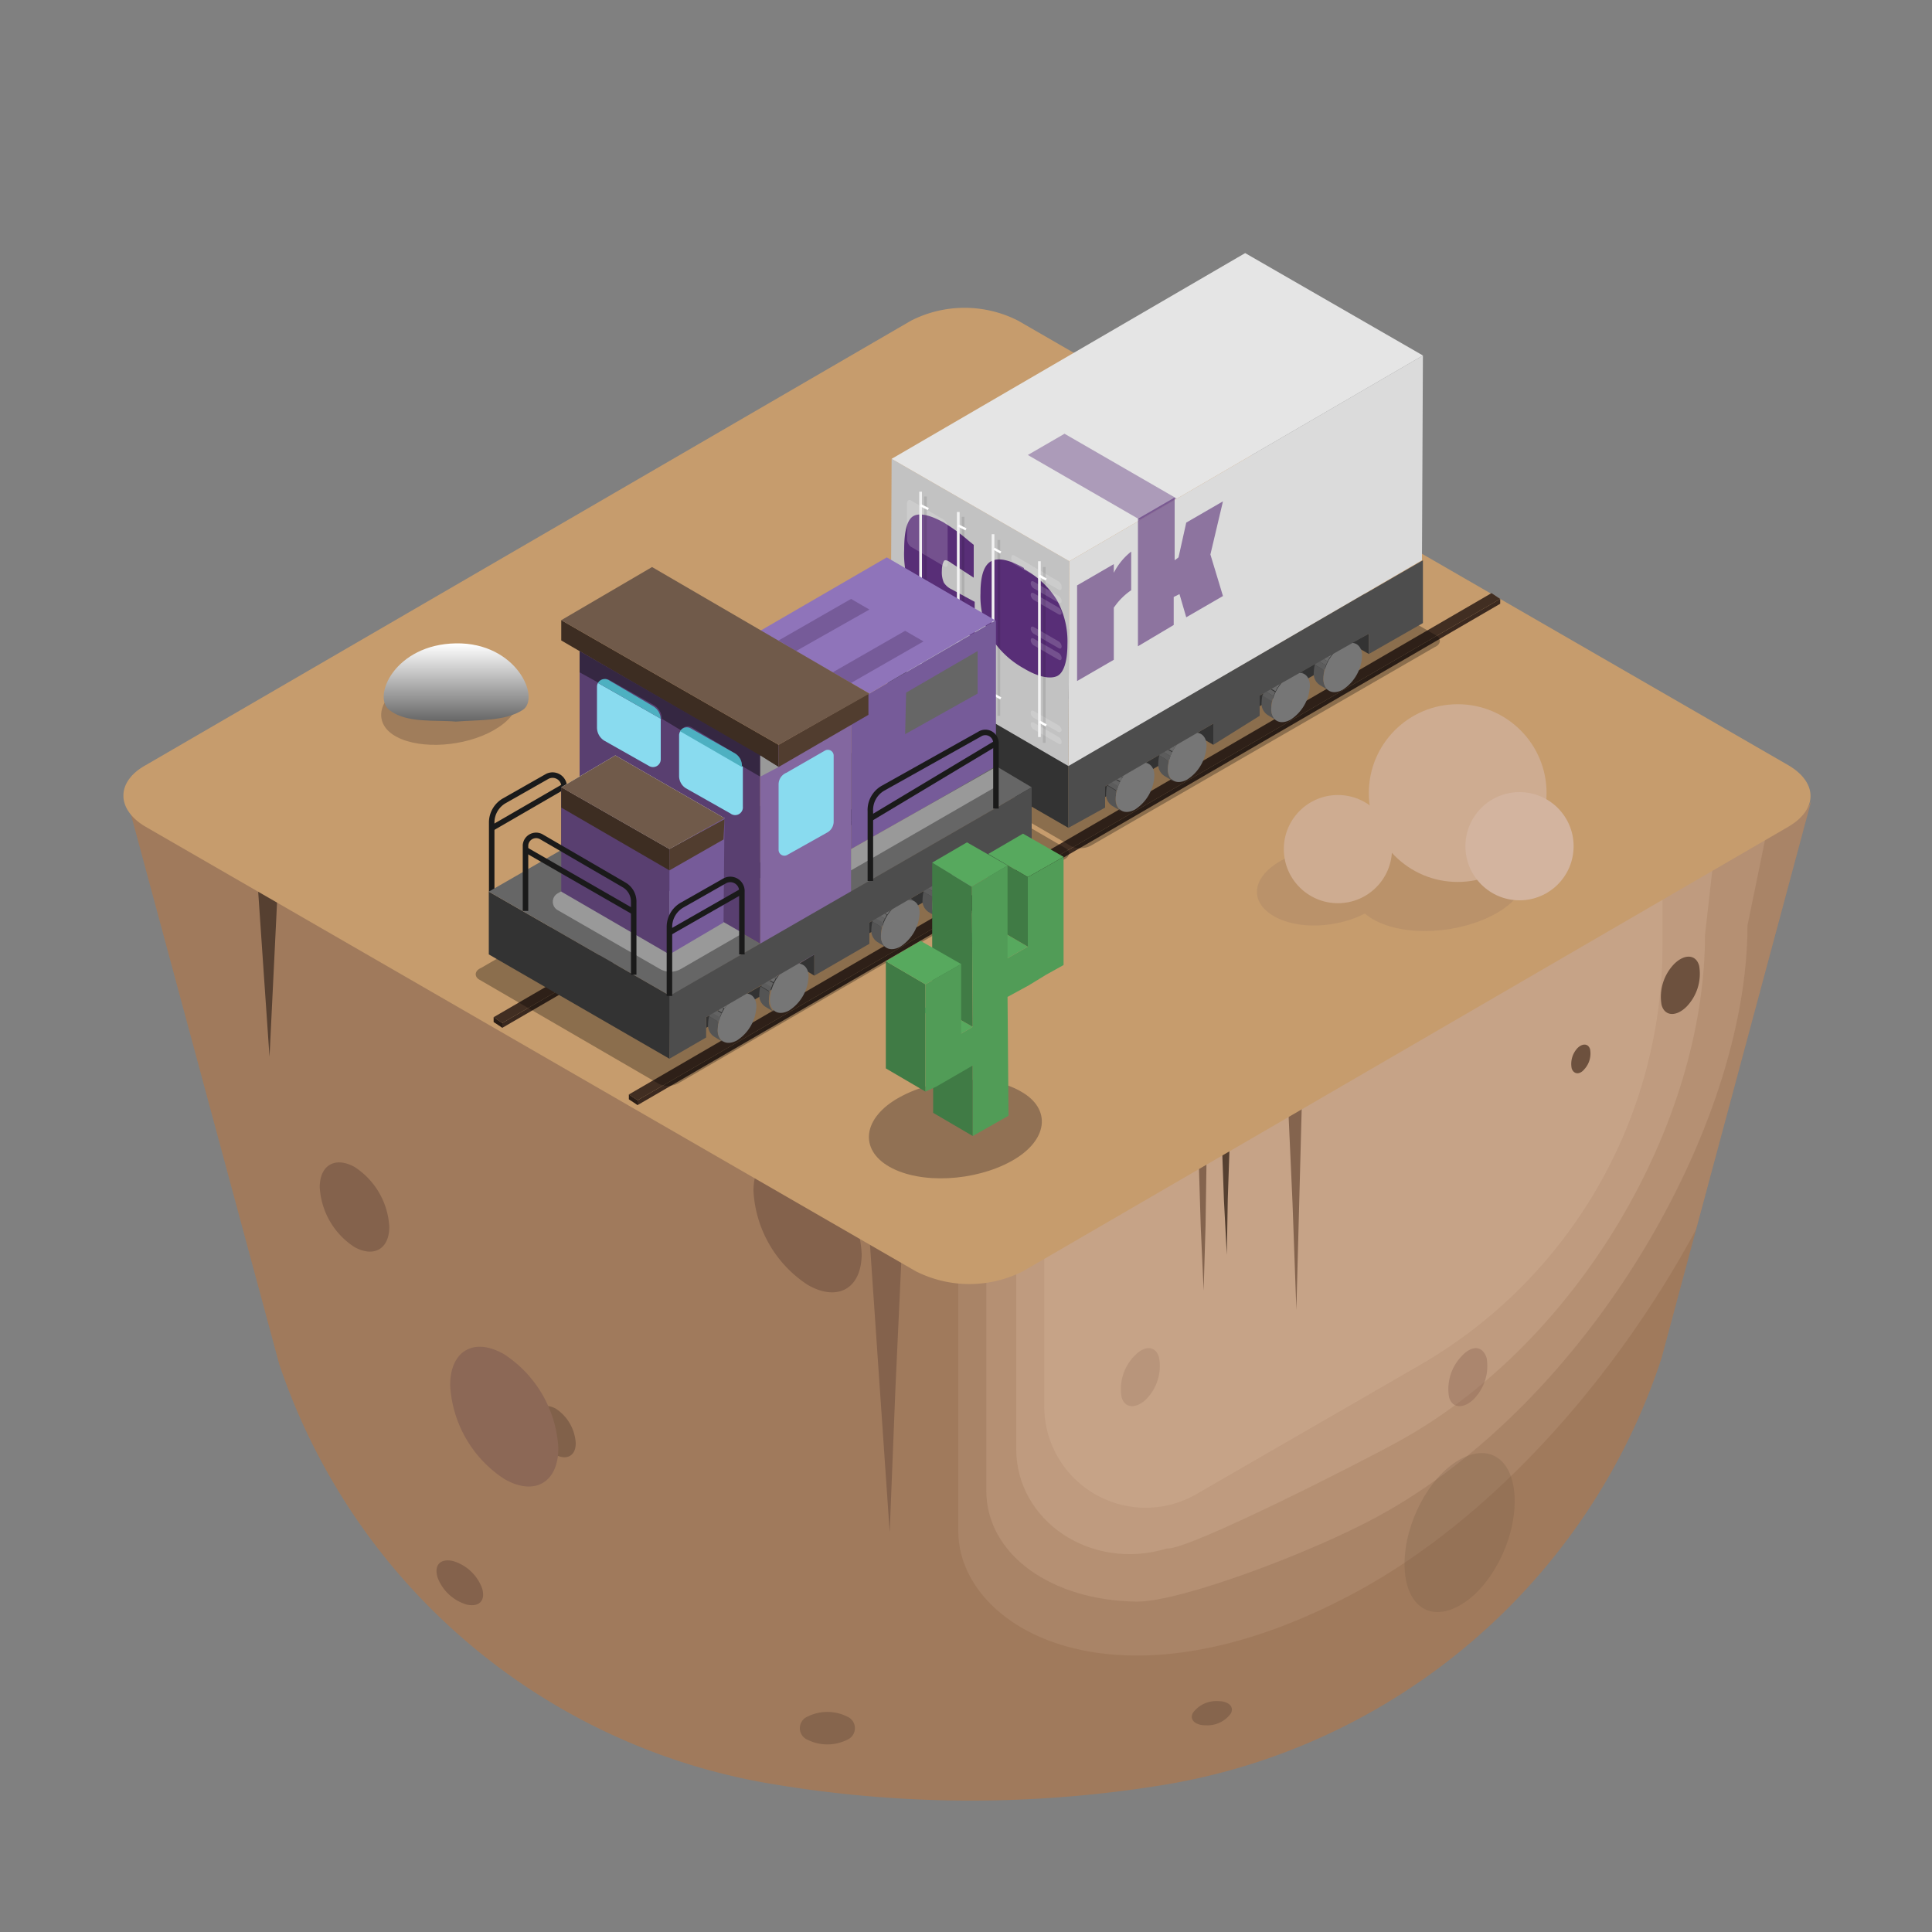 <svg xmlns="http://www.w3.org/2000/svg" xmlns:xlink="http://www.w3.org/1999/xlink" width="200" height="200" viewBox="0 0 200 200"><rect x="0" y="0" width="200" height="200" fill="#808080" stroke="none"/><defs><clipPath id="clip-path"><path id="_Clipping_Path_" data-name="&lt;Clipping Path&gt;" d="M185.3,85.2l-79.2,46a12.3,12.3,0,0,1-11.1,0l-79.7-46a4.6,4.6,0,0,1-2.1-2.2l15.7,58.2a65.1,65.1,0,0,0,50,43.3,123.8,123.8,0,0,0,41.4.3,65.4,65.4,0,0,0,51.7-44.2l15.5-57.7A4.4,4.4,0,0,1,185.3,85.2Z" fill="#a07a5c"/></clipPath><clipPath id="clip-path-2"><path d="M118,78.5l1,.6a1.4,1.4,0,0,0-1.4.1l-1-.6A1.4,1.4,0,0,1,118,78.5Z" fill="none"/></clipPath><clipPath id="clip-path-3"><path d="M116.1,84l-1-.6a1.4,1.4,0,0,1-.6-1.3,4.4,4.4,0,0,1,2-3.5l1,.6a4.4,4.4,0,0,0-2,3.5A1.4,1.4,0,0,0,116.1,84Z" fill="none"/></clipPath><clipPath id="clip-path-4"><path d="M123.3,75.4l1,.6a1.4,1.4,0,0,0-1.4.1l-1-.6A1.4,1.4,0,0,1,123.3,75.4Z" fill="none"/></clipPath><clipPath id="clip-path-5"><path d="M121.5,80.9l-1-.6a1.4,1.4,0,0,1-.6-1.3,4.4,4.4,0,0,1,2-3.5l1,.6a4.4,4.4,0,0,0-2,3.5A1.4,1.4,0,0,0,121.5,80.9Z" fill="none"/></clipPath><clipPath id="clip-path-6"><path d="M134.1,69.2l1,.6a1.4,1.4,0,0,0-1.4.1l-1-.6A1.4,1.4,0,0,1,134.1,69.2Z" fill="none"/></clipPath><clipPath id="clip-path-7"><path d="M132.2,74.6l-1-.6a1.4,1.4,0,0,1-.6-1.3,4.4,4.4,0,0,1,2-3.5l1,.6a4.4,4.4,0,0,0-2,3.5A1.4,1.4,0,0,0,132.2,74.6Z" fill="none"/></clipPath><clipPath id="clip-path-8"><path d="M139.4,66.1l1,.6a1.4,1.4,0,0,0-1.4.1l-1-.6A1.4,1.4,0,0,1,139.4,66.1Z" fill="none"/></clipPath><clipPath id="clip-path-9"><path d="M137.6,71.5l-1-.6a1.4,1.4,0,0,1-.6-1.3,4.4,4.4,0,0,1,2-3.5l1,.6a4.4,4.4,0,0,0-2,3.5A1.4,1.4,0,0,0,137.6,71.5Z" fill="none"/></clipPath><clipPath id="clip-path-10"><path d="M76.7,102.4l1,.6a1.4,1.4,0,0,0-1.4.1l-1-.6A1.4,1.4,0,0,1,76.7,102.4Z" fill="none"/></clipPath><clipPath id="clip-path-11"><path d="M74.9,107.9l-1-.6a1.4,1.4,0,0,1-.6-1.3,4.4,4.4,0,0,1,2-3.5l1,.6a4.4,4.4,0,0,0-2,3.5A1.4,1.4,0,0,0,74.9,107.9Z" fill="none"/></clipPath><clipPath id="clip-path-12"><path d="M82.1,99.3l1,.6a1.4,1.4,0,0,0-1.4.1l-1-.6A1.4,1.4,0,0,1,82.1,99.3Z" fill="none"/></clipPath><clipPath id="clip-path-13"><path d="M80.2,104.8l-1-.6a1.4,1.4,0,0,1-.6-1.3,4.4,4.4,0,0,1,2-3.5l1,.6a4.4,4.4,0,0,0-2,3.5A1.4,1.4,0,0,0,80.2,104.8Z" fill="none"/></clipPath><clipPath id="clip-path-14"><path d="M93.6,92.6l1,.6a1.4,1.4,0,0,0-1.4.1l-1-.6A1.4,1.4,0,0,1,93.6,92.6Z" fill="none"/></clipPath><clipPath id="clip-path-15"><path d="M91.8,98.1l-1-.6a1.4,1.4,0,0,1-.6-1.3,4.4,4.4,0,0,1,2-3.5l1,.6a4.4,4.4,0,0,0-2,3.5A1.4,1.4,0,0,0,91.8,98.1Z" fill="none"/></clipPath><clipPath id="clip-path-16"><path d="M99,89.5l1,.6a1.4,1.4,0,0,0-1.4.1l-1-.6A1.4,1.4,0,0,1,99,89.5Z" fill="none"/></clipPath><clipPath id="clip-path-17"><path d="M97.1,95l-1-.6a1.4,1.4,0,0,1-.6-1.3,4.4,4.4,0,0,1,2-3.5l1,.6a4.4,4.4,0,0,0-2,3.5A1.4,1.4,0,0,0,97.1,95Z" fill="none"/></clipPath><linearGradient id="linear-gradient" x1="41.53" y1="69.31" x2="49.62" y2="69.31" gradientTransform="translate(116.6 25.1) rotate(90)" gradientUnits="userSpaceOnUse"><stop offset="0" stop-color="#fff"/><stop offset="1" stop-color="#666"/></linearGradient><clipPath id="clip-path-18"><path id="_Clipping_Path_2" data-name="&lt;Clipping Path&gt;" d="M-36.8,90.7l-79.4,45.7a12.3,12.3,0,0,1-11.1,0l-79.5-46.4a4.6,4.6,0,0,1-2.1-2.2l15.4,58.3a65.1,65.1,0,0,0,49.9,43.5,123.8,123.8,0,0,0,41.4.5,65.4,65.4,0,0,0,51.9-44l15.7-57.6A4.4,4.4,0,0,1-36.8,90.7Z" fill="#a07a5c"/></clipPath></defs><title>train</title><g style="isolation:isolate"><g id="train"><g id="cork"><path d="M13.1,82.2h0Z" fill="#b5885e"/><path id="_Clipping_Path_4" data-name="&lt;Clipping Path&gt;" d="M185.3,85.2l-79.2,46a12.3,12.3,0,0,1-11.1,0l-79.7-46a4.6,4.6,0,0,1-2.1-2.2l15.7,58.2a65.1,65.1,0,0,0,50,43.3,123.8,123.8,0,0,0,41.4.3,65.4,65.4,0,0,0,51.7-44.2l15.5-57.7A4.4,4.4,0,0,1,185.3,85.2Z" fill="#a07a5c"/><g clip-path="url(#clip-path)"><path d="M140.4,164.8c-24.8,13.4-41.2,3.8-41.2-6.3V98.2L199.4,44.8l-14.1,50C185.3,117.2,165.2,151.4,140.4,164.8Z" fill="#ceac91" opacity="0.2"/><path d="M190.3,50l-9.4,45.8c0,20.9-16.6,49.4-38.3,61.2-6.8,3.7-20.3,8.8-24.9,8.8-8.9-.1-15.6-4.9-15.6-11.5V97.9Z" fill="#ceac91" opacity="0.3"/><path d="M181.2,55.2l-4.7,41.6c0,19.4-13,42.1-31.7,52.4-3.4,1.9-21.8,11.3-24,11.1-7.9,2.4-15.6-2.9-15.6-10.3V97.7Z" fill="#ceac91" opacity="0.4"/><path d="M147,141.3l-23.2,13.4a10.5,10.5,0,0,1-15.7-9.1V97.4l64-37V97.8A50.2,50.2,0,0,1,147,141.3Z" fill="#ceac91" opacity="0.5"/></g><path d="M187.4,82.8h0Z" fill="#b5885e"/><polygon points="26.7 91.9 27.7 92.5 28.7 93 28.3 101.2 27.9 109.4 27.3 100.7 26.7 91.9" fill="#564031"/><polygon points="133.3 113.4 134.1 113.2 134.8 112.9 134.5 124.3 134.2 135.6 133.8 124.5 133.3 113.4" fill="#84644e"/><polygon points="124.1 120.4 124.5 120.3 124.9 120.1 124.8 126.8 124.6 133.6 124.3 127 124.1 120.4" fill="#84644e"/><polygon points="126.5 118.6 126.9 118.4 127.3 118.3 127.1 124.1 127 129.9 126.7 124.2 126.5 118.6" fill="#564031" style="mix-blend-mode:multiply"/><polygon points="89.9 126.5 91.6 127.5 93.4 128.5 92.7 143.6 92.1 158.6 91 142.6 89.9 126.5" fill="#84624c"/><path d="M59.6,149.4c0,1.3-.9,1.8-2.1,1.2a4.6,4.6,0,0,1-2.1-3.6c0-1.3.9-1.8,2.1-1.2A4.6,4.6,0,0,1,59.6,149.4Z" fill="#6d513e" opacity="0.6"/><path d="M49.9,164.4c.4,1.3-.3,2-1.6,1.7a4.6,4.6,0,0,1-3-2.8c-.4-1.3.3-2,1.6-1.7A4.6,4.6,0,0,1,49.9,164.4Z" fill="#84624c"/><path d="M87.7,180.1a4.6,4.6,0,0,1-4.1,0,1.3,1.3,0,0,1,0-2.4,4.6,4.6,0,0,1,4.1,0A1.3,1.3,0,0,1,87.7,180.1Z" fill="#6d513e" opacity="0.5"/><path d="M126.1,176.1c1.1,0,1.7.6,1.3,1.3a3,3,0,0,1-2.6,1.2c-1.1,0-1.7-.6-1.3-1.3A3,3,0,0,1,126.1,176.1Z" fill="#6d513e" opacity="0.5"/><path d="M153.9,140.6a4.9,4.9,0,0,1-1.3,4.2c-1.1,1.1-2.3,1-2.6-.2a4.9,4.9,0,0,1,1.3-4.2C152.4,139.2,153.5,139.3,153.9,140.6Z" fill="#8c6856" opacity="0.4"/><path d="M175.9,100a4.9,4.9,0,0,1-1.3,4.2c-1.1,1.1-2.3,1-2.6-.2a4.9,4.9,0,0,1,1.3-4.2C174.4,98.7,175.6,98.8,175.9,100Z" fill="#6d513e"/><path d="M164.6,108.6a2.4,2.4,0,0,1-.6,2.1c-.5.6-1.1.5-1.3-.1a2.4,2.4,0,0,1,.6-2.1C163.8,108,164.4,108,164.6,108.6Z" fill="#6d513e"/><path d="M120,140.6a4.9,4.9,0,0,1-1.3,4.2c-1.1,1.1-2.3,1-2.6-.2a4.9,4.9,0,0,1,1.3-4.2C118.5,139.2,119.7,139.3,120,140.6Z" fill="#84624c" opacity="0.2"/><path d="M57.8,149.9c0,3.6-2.5,5-5.6,3.2a12.4,12.4,0,0,1-5.6-9.7c0-3.6,2.5-5,5.6-3.2A12.4,12.4,0,0,1,57.8,149.9Z" fill="#8c6856"/><path d="M89.2,129.8c0,3.6-2.5,5-5.6,3.2a12.4,12.4,0,0,1-5.6-9.7c0-3.6,2.5-5,5.6-3.2A12.4,12.4,0,0,1,89.2,129.8Z" fill="#84624c"/><path d="M40.3,127c0,2.3-1.6,3.2-3.6,2.1a7.9,7.9,0,0,1-3.6-6.2c0-2.3,1.6-3.2,3.6-2.1A7.9,7.9,0,0,1,40.3,127Z" fill="#84624c"/><path d="M156.8,155.4c0,4.2-2.5,9-5.7,10.8s-5.7-.1-5.7-4.3,2.5-9,5.7-10.8S156.8,151.2,156.8,155.4Z" fill="#6d513e" opacity="0.2"/></g><g id="dessert"><path d="M185.1,79.2c3.1,1.8,3.1,4.6,0,6.4l-79.2,46a12.3,12.3,0,0,1-11.1,0l-79.7-46c-3.1-1.8-3.1-4.7,0-6.4l79.2-46a12.2,12.2,0,0,1,11.1,0Z" fill="#c69c6d"/></g><g id="tracks"><g style="isolation:isolate"><polygon points="155.3 62 66 113.9 65.1 113.3 154.4 61.4 155.3 62" fill="#412e22"/><polygon points="155.3 62 155.3 62.5 66 114.4 66 113.9 155.3 62" fill="#3b291f"/><polygon points="66 113.9 66 114.4 65.1 113.8 65.1 113.3 66 113.9" fill="#291c15"/></g><g style="isolation:isolate"><polygon points="141.3 54 52 105.9 51.1 105.3 140.4 53.4 141.3 54" fill="#412e22"/><polygon points="141.3 54 141.3 54.5 52 106.4 52 105.9 141.3 54" fill="#3b291f"/><polygon points="52 105.9 52 106.4 51.1 105.8 51.1 105.3 52 105.9" fill="#291c15"/></g></g><g id="container"><g opacity="0.3"><path d="M110.9,87.6,92.3,76.8c-.5-.3-.5-.9.2-1.2L128,55.1a2.3,2.3,0,0,1,2.1-.1l18.6,10.8c.5.3.5.9-.2,1.2L113,87.5A2.3,2.3,0,0,1,110.9,87.6Z"/></g><polygon points="91.9 68.4 110.6 79.2 110.6 85.7 91.9 74.9 91.9 68.4" fill="#333"/><polygon points="114.4 81.4 114.4 82.5 124.7 76.5 123.7 76 114.4 81.4" fill="#333"/><polygon points="123.7 76 125.6 77.1 125.6 74.9 123.7 76" fill="#333"/><g style="isolation:isolate"><g style="isolation:isolate"><g clip-path="url(#clip-path-2)"><g style="isolation:isolate"><path d="M117.5,79.2l-1-.6.6-.2,1,.6-.6.2" fill="#7a7a7a"/><path d="M118.2,79l-1-.6h.4l1,.6h-.4" fill="#737373"/><path d="M118.5,78.9l-1-.6h.3l1,.6h-.3" fill="#6b6b6b"/><path d="M118.8,79l-1-.6h.2l1,.6h-.2" fill="#636363"/></g></g></g><g style="isolation:isolate"><g clip-path="url(#clip-path-3)"><g style="isolation:isolate"><path d="M116.1,84l-1-.6a1.4,1.4,0,0,1-.6-1.3,3.3,3.3,0,0,1,.1-.8l1,.6a3.3,3.3,0,0,0-.1.8,1.4,1.4,0,0,0,.6,1.3" fill="#545454"/><path d="M115.7,81.9l-1-.6.2-.5,1,.6-.2.5" fill="#5c5c5c"/><path d="M115.8,81.4l-1-.6.2-.4,1,.6-.2.4" fill="#636363"/><path d="M116,80.9l-1-.6.2-.4,1,.6-.2.4" fill="#6b6b6b"/><path d="M116.3,80.5l-1-.6.3-.5,1,.6-.3.5" fill="#737373"/><path d="M116.6,80.1l-1-.6a3.6,3.6,0,0,1,1-.8l1,.6a3.6,3.6,0,0,0-1,.8" fill="#7a7a7a"/></g></g></g><path d="M117.5,79.2c1.1-.6,2-.1,2,1.1a4.4,4.4,0,0,1-2,3.5c-1.1.6-2,.1-2-1.2A4.4,4.4,0,0,1,117.5,79.2Z" fill="#767676"/></g><g style="isolation:isolate"><g style="isolation:isolate"><g clip-path="url(#clip-path-4)"><g style="isolation:isolate"><path d="M122.9,76.1l-1-.6.6-.2,1,.6-.6.2" fill="#7a7a7a"/><path d="M123.5,75.9l-1-.6h.4l1,.6h-.4" fill="#737373"/><path d="M123.9,75.8l-1-.6h.3l1,.6h-.3" fill="#6b6b6b"/><path d="M124.2,75.9l-1-.6h.2l1,.6h-.2" fill="#636363"/></g></g></g><g style="isolation:isolate"><g clip-path="url(#clip-path-5)"><g style="isolation:isolate"><path d="M121.5,80.9l-1-.6a1.4,1.4,0,0,1-.6-1.3,3.3,3.3,0,0,1,.1-.8l1,.6a3.3,3.3,0,0,0-.1.8,1.4,1.4,0,0,0,.6,1.3" fill="#545454"/><path d="M121,78.8l-1-.6.2-.5,1,.6-.2.5" fill="#5c5c5c"/><path d="M121.2,78.3l-1-.6.2-.4,1,.6-.2.4" fill="#636363"/><path d="M121.4,77.8l-1-.6.2-.4,1,.6-.2.4" fill="#6b6b6b"/><path d="M121.6,77.4l-1-.6.3-.5,1,.6-.3.5" fill="#737373"/><path d="M122,77l-1-.6a3.6,3.6,0,0,1,1-.8l1,.6a3.6,3.6,0,0,0-1,.8" fill="#7a7a7a"/></g></g></g><path d="M122.9,76.1c1.1-.6,2-.1,2,1.1a4.4,4.4,0,0,1-2,3.5c-1.1.6-2,.1-2-1.1A4.4,4.4,0,0,1,122.9,76.1Z" fill="#767676"/></g><polygon points="130.4 72 130.4 73.1 140.7 67.2 139.8 66.6 130.4 72" fill="#333"/><polygon points="139.8 66.6 141.7 67.7 141.7 65.6 139.8 66.6" fill="#333"/><g style="isolation:isolate"><g style="isolation:isolate"><g clip-path="url(#clip-path-6)"><g style="isolation:isolate"><path d="M133.6,69.9l-1-.6.6-.2,1,.6-.6.2" fill="#7a7a7a"/><path d="M134.2,69.6l-1-.6h.4l1,.6h-.4" fill="#737373"/><path d="M134.6,69.6l-1-.6h.3l1,.6h-.3" fill="#6b6b6b"/><path d="M134.9,69.7l-1-.6h.2l1,.6h-.2" fill="#636363"/></g></g></g><g style="isolation:isolate"><g clip-path="url(#clip-path-7)"><g style="isolation:isolate"><path d="M132.2,74.6l-1-.6a1.4,1.4,0,0,1-.6-1.3,3.3,3.3,0,0,1,.1-.8l1,.6a3.3,3.3,0,0,0-.1.8,1.4,1.4,0,0,0,.6,1.3" fill="#545454"/><path d="M131.7,72.6l-1-.6.2-.5,1,.6-.2.5" fill="#5c5c5c"/><path d="M131.9,72.1l-1-.6.2-.4,1,.6-.2.4" fill="#636363"/><path d="M132.1,71.6l-1-.6.2-.4,1,.6-.2.4" fill="#6b6b6b"/><path d="M132.3,71.2l-1-.6.3-.5,1,.6-.3.5" fill="#737373"/><path d="M132.7,70.7l-1-.6a3.7,3.7,0,0,1,1-.9l1,.6a3.7,3.7,0,0,0-1,.9" fill="#7a7a7a"/></g></g></g><path d="M133.6,69.9c1.1-.6,2-.1,2,1.1a4.4,4.4,0,0,1-2,3.5c-1.1.6-2,.1-2-1.1A4.4,4.4,0,0,1,133.6,69.9Z" fill="#767676"/></g><g style="isolation:isolate"><g style="isolation:isolate"><g clip-path="url(#clip-path-8)"><g style="isolation:isolate"><path d="M139,66.8l-1-.6.6-.2,1,.6-.6.2" fill="#7a7a7a"/><path d="M139.6,66.5l-1-.6h.4l1,.6h-.4" fill="#737373"/><path d="M140,66.5l-1-.6h.3l1,.6H140" fill="#6b6b6b"/><path d="M140.3,66.6l-1-.6h.2l1,.6h-.2" fill="#636363"/></g></g></g><g style="isolation:isolate"><g clip-path="url(#clip-path-9)"><g style="isolation:isolate"><path d="M137.6,71.5l-1-.6a1.4,1.4,0,0,1-.6-1.3,3.3,3.3,0,0,1,.1-.8l1,.6a3.3,3.3,0,0,0-.1.8,1.4,1.4,0,0,0,.6,1.3" fill="#545454"/><path d="M137.1,69.4l-1-.6.2-.5,1,.6-.2.5" fill="#5c5c5c"/><path d="M137.3,68.9l-1-.6.2-.4,1,.6-.2.4" fill="#636363"/><path d="M137.5,68.5l-1-.6.2-.4,1,.6-.2.4" fill="#6b6b6b"/><path d="M137.7,68.1l-1-.6.3-.5,1,.6-.3.5" fill="#737373"/><path d="M138,67.6l-1-.6a3.6,3.6,0,0,1,1-.8l1,.6a3.6,3.6,0,0,0-1,.8" fill="#7a7a7a"/></g></g></g><path d="M139,66.8c1.1-.6,2-.1,2,1.1a4.4,4.4,0,0,1-2,3.5c-1.1.6-2,.1-2-1.2A4.4,4.4,0,0,1,139,66.8Z" fill="#767676"/></g><polygon points="147.3 64.5 141.7 67.7 141.7 65.6 130.4 72 130.4 74.1 125.6 77.1 125.6 74.9 114.4 81.4 114.4 83.6 110.6 85.7 110.6 79.2 147.3 58 147.3 64.5" fill="#4d4d4d"/><g style="isolation:isolate"><polygon points="110.7 58.1 110.6 79.3 92.2 68.6 92.3 47.5 110.7 58.1" fill="#c2c2c2"/><polygon points="110.7 58.1 147.3 36.8 147.2 58 110.6 79.3 110.7 58.1" fill="#dbdbdb"/><polygon points="92.3 47.5 128.9 26.2 147.3 36.8 110.7 58.1 92.3 47.5" fill="#e5e5e5"/></g><g id="cork_logo" data-name="cork logo"><g style="isolation:isolate"><path d="M97.9,54.2q-2.3-1.3-3.3-.8t-1,3.5a9.8,9.8,0,0,0,.9,4.6,8.4,8.4,0,0,0,3.3,3.1,11.8,11.8,0,0,0,3.1,1.3V62.3L98.5,61a1.9,1.9,0,0,1-.8-.7,2.7,2.7,0,0,1-.2-1.2c0-.5.1-.8.2-1s.4-.1.8.2l2.3,1.5V56.4l-.5-.4a18.1,18.1,0,0,0-2.6-1.9" fill="#582e77"/><path d="M106,58.8q-2.3-1.3-3.4-.7t-1.1,3.3a8.7,8.7,0,0,0,1.1,4.6,9.3,9.3,0,0,0,3.4,3.2c1.5.9,2.7,1.1,3.4.8s1.1-1.5,1.1-3.3a8.8,8.8,0,0,0-1.1-4.6,9.2,9.2,0,0,0-3.4-3.2" fill="#582e77"/></g><g opacity="0.6" style="isolation:isolate"><path d="M117.1,57.1a6.6,6.6,0,0,0-1.8,2.2v-.9l-3.8,2.2v9.9l3.8-2.2V62.9l.3-.4a6.8,6.8,0,0,1,1.5-1.4V57.1" fill="#582e77"/><polyline points="121.6 51.5 117.8 53.7 117.8 66.9 121.5 64.7 121.5 61.8 122.1 61.5 122.8 63.9 126.6 61.7 125.3 57.4 126.6 51.9 122.8 54.1 122 57.7 121.6 58 121.6 51.5" fill="#582e77"/></g><g opacity="0.4" style="isolation:isolate"><polyline points="110.2 44.9 106.4 47.1 118 53.8 121.8 51.6 110.2 44.9" fill="#582e77"/></g></g><g id="labels" opacity="0.17"><path d="M109.7,61.1,105,58.4a.7.7,0,0,1-.3-.5v-.2c0-.2.1-.3.3-.2l4.6,2.7a.7.7,0,0,1,.3.5v.2C109.9,61,109.8,61.1,109.7,61.1Z" fill="#fff"/><path d="M109.6,62.4l-2.6-1.5a.7.7,0,0,1-.3-.5h0c0-.2.1-.3.3-.2l2.6,1.5a.7.7,0,0,1,.3.5h0C109.9,62.4,109.8,62.5,109.6,62.4Z" fill="#fff"/><path d="M109.6,63.6l-2.6-1.5a.7.7,0,0,1-.3-.5h0c0-.2.1-.3.3-.2l2.6,1.5a.7.7,0,0,1,.3.5h0C109.9,63.6,109.8,63.7,109.6,63.6Z" fill="#fff"/><path d="M109.6,67.1l-2.6-1.5a.7.7,0,0,1-.3-.5h0c0-.2.1-.3.3-.2l2.6,1.5a.7.7,0,0,1,.3.5h0C109.9,67.1,109.8,67.2,109.6,67.1Z" fill="#fff"/><path d="M109.6,68.3l-2.6-1.5a.7.7,0,0,1-.3-.5h0c0-.2.1-.3.3-.2l2.6,1.5a.7.7,0,0,1,.3.5h0C109.9,68.3,109.8,68.4,109.6,68.3Z" fill="#fff"/><path d="M109.6,75.8l-2.6-1.5a.7.7,0,0,1-.3-.5h0c0-.2.1-.3.3-.2l2.6,1.5a.7.7,0,0,1,.3.5h0C109.9,75.7,109.8,75.8,109.6,75.8Z" fill="#fff"/><path d="M109.6,77l-2.6-1.5a.7.7,0,0,1-.3-.5h0c0-.2.1-.3.3-.2l2.6,1.5a.7.7,0,0,1,.3.5h0C109.9,77,109.8,77.1,109.6,77Z" fill="#fff"/><path d="M97.7,58.6l-3.4-2a1,1,0,0,1-.4-.8V52.1c0-.3.2-.4.4-.3l3.4,2a1,1,0,0,1,.4.8v3.8C98.1,58.6,98,58.8,97.7,58.6Z" fill="#fff"/></g><g id="door_locks" data-name="door locks"><line x1="99.2" y1="53" x2="99.2" y2="71.1" fill="none" stroke="#f2f2f2" stroke-miterlimit="10" stroke-width="0.28"/><line x1="99.7" y1="53.5" x2="99.7" y2="71.7" fill="none" stroke="#000" stroke-miterlimit="10" stroke-width="0.28" opacity="0.1"/><line x1="99.2" y1="54.4" x2="100" y2="54.8" fill="none" stroke="#fff" stroke-miterlimit="10" stroke-width="0.24"/><line x1="99.2" y1="69.5" x2="100" y2="69.9" fill="none" stroke="#fff" stroke-miterlimit="10" stroke-width="0.24"/><line x1="95.3" y1="50.9" x2="95.3" y2="69" fill="none" stroke="#f2f2f2" stroke-miterlimit="10" stroke-width="0.28"/><line x1="95.8" y1="51.4" x2="95.8" y2="69.6" fill="none" stroke="#000" stroke-miterlimit="10" stroke-width="0.28" opacity="0.1"/><line x1="95.3" y1="52.3" x2="96.1" y2="52.7" fill="none" stroke="#fff" stroke-miterlimit="10" stroke-width="0.24"/><line x1="95.3" y1="67.4" x2="96.1" y2="67.8" fill="none" stroke="#fff" stroke-miterlimit="10" stroke-width="0.24"/><line x1="107.6" y1="58.1" x2="107.6" y2="76.3" fill="none" stroke="#f2f2f2" stroke-miterlimit="10" stroke-width="0.28"/><line x1="108.1" y1="58.7" x2="108.1" y2="76.9" fill="none" stroke="#000" stroke-miterlimit="10" stroke-width="0.28" opacity="0.1"/><line x1="107.6" y1="59.6" x2="108.3" y2="60" fill="none" stroke="#fff" stroke-miterlimit="10" stroke-width="0.24"/><line x1="107.6" y1="74.7" x2="108.3" y2="75.1" fill="none" stroke="#fff" stroke-miterlimit="10" stroke-width="0.24"/><line x1="102.8" y1="55.3" x2="102.8" y2="73.5" fill="none" stroke="#f2f2f2" stroke-miterlimit="10" stroke-width="0.28"/><line x1="103.4" y1="55.9" x2="103.4" y2="74.1" fill="none" stroke="#000" stroke-miterlimit="10" stroke-width="0.28" opacity="0.1"/><line x1="102.9" y1="56.8" x2="103.6" y2="57.2" fill="none" stroke="#fff" stroke-miterlimit="10" stroke-width="0.24"/><line x1="102.9" y1="71.9" x2="103.6" y2="72.3" fill="none" stroke="#fff" stroke-miterlimit="10" stroke-width="0.24"/></g></g><g id="small_train" data-name="small train"><g opacity="0.3"><path d="M68.2,112.2,49.6,101.4c-.5-.3-.5-.9.2-1.2L89.6,77.1a2.3,2.3,0,0,1,2.1-.1l18.6,10.8c.5.3.5.9-.2,1.2L70.3,112.1A2.3,2.3,0,0,1,68.2,112.2Z"/></g><path d="M50.9,92.3V85.1a2.6,2.6,0,0,1,1.3-2.2l4.4-2.5a1.2,1.2,0,0,1,1.8,1.1V88" fill="none" stroke="#1a1a1a" stroke-miterlimit="10" stroke-width="0.57"/><line x1="50.8" y1="85.8" x2="58.4" y2="81.4" fill="none" stroke="#1a1a1a" stroke-miterlimit="10" stroke-width="0.57"/><polygon points="50.6 92.3 69.4 103.1 69.3 109.6 50.6 98.8 50.6 92.3" fill="#333"/><polygon points="78.7 97.7 60 86.9 60 67.4 78.7 78.2 78.7 97.7" fill="#593f70"/><polygon points="78.7 97.7 69.4 103.1 50.6 92.3 60 86.9 78.7 97.7" fill="#666"/><polygon points="63.7 78.2 75 84.7 69.3 87.9 58.1 81.5 63.7 78.2" fill="#f2f2f2"/><polygon points="88.1 87.9 103.1 79.4 103.1 64.2 88.1 72.9 88.1 87.9" fill="#765b99"/><polygon points="88.1 92.3 106.8 81.5 103.1 79.3 84.3 90.2 88.1 92.3" fill="#666"/><polygon points="78.7 102 78.7 78.2 88.1 72.9 88.1 96.7 78.7 102" fill="#8367a0"/><polygon points="91.8 57.7 103 64.2 90 71.8 78.7 65.3 91.8 57.7" fill="#8f74ba"/><polygon points="73.1 105.3 73.1 106.4 83.4 100.4 82.5 99.9 73.1 105.3" fill="#333"/><polygon points="82.5 99.9 84.3 101 84.3 98.8 82.5 99.9" fill="#333"/><g style="isolation:isolate"><g style="isolation:isolate"><g clip-path="url(#clip-path-10)"><g style="isolation:isolate"><path d="M76.3,103.1l-1-.6.6-.2,1,.6-.6.2" fill="#7a7a7a"/><path d="M76.9,102.9l-1-.6h.4l1,.6h-.4" fill="#737373"/><path d="M77.3,102.8l-1-.6h.3l1,.6h-.3" fill="#6b6b6b"/><path d="M77.6,102.9l-1-.6h.2l1,.6h-.2" fill="#636363"/></g></g></g><g style="isolation:isolate"><g clip-path="url(#clip-path-11)"><g style="isolation:isolate"><path d="M74.9,107.9l-1-.6a1.4,1.4,0,0,1-.6-1.3,3.3,3.3,0,0,1,.1-.8l1,.6a3.3,3.3,0,0,0-.1.8,1.4,1.4,0,0,0,.6,1.3" fill="#545454"/><path d="M74.4,105.8l-1-.6.2-.5,1,.6-.2.5" fill="#5c5c5c"/><path d="M74.5,105.3l-1-.6.2-.4,1,.6-.2.4" fill="#636363"/><path d="M74.7,104.8l-1-.6.2-.4,1,.6-.2.4" fill="#6b6b6b"/><path d="M75,104.4l-1-.6.3-.5,1,.6-.3.5" fill="#737373"/><path d="M75.3,104l-1-.6a3.7,3.7,0,0,1,1-.9l1,.6a3.7,3.7,0,0,0-1,.9" fill="#7a7a7a"/></g></g></g><path d="M76.3,103.1c1.1-.6,2-.1,2,1.1a4.4,4.4,0,0,1-2,3.5c-1.1.6-2,.1-2-1.1A4.4,4.4,0,0,1,76.3,103.1Z" fill="#767676"/></g><g style="isolation:isolate"><g style="isolation:isolate"><g clip-path="url(#clip-path-12)"><g style="isolation:isolate"><path d="M81.7,100l-1-.6.6-.2,1,.6-.6.2" fill="#7a7a7a"/><path d="M82.3,99.8l-1-.6h.4l1,.6h-.4" fill="#737373"/><path d="M82.6,99.7l-1-.6h.3l1,.6h-.3" fill="#6b6b6b"/><path d="M82.9,99.8l-1-.6h.2l1,.6h-.2" fill="#636363"/></g></g></g><g style="isolation:isolate"><g clip-path="url(#clip-path-13)"><g style="isolation:isolate"><path d="M80.2,104.8l-1-.6a1.4,1.4,0,0,1-.6-1.3,3.3,3.3,0,0,1,.1-.8l1,.6a3.3,3.3,0,0,0-.1.8,1.4,1.4,0,0,0,.6,1.3" fill="#545454"/><path d="M79.8,102.7l-1-.6.2-.5,1,.6-.2.5" fill="#5c5c5c"/><path d="M79.9,102.2l-1-.6.2-.4,1,.6-.2.4" fill="#636363"/><path d="M80.1,101.7l-1-.6.2-.4,1,.6-.2.4" fill="#6b6b6b"/><path d="M80.4,101.3l-1-.6.3-.5,1,.6-.3.5" fill="#737373"/><path d="M80.7,100.9l-1-.6a3.7,3.7,0,0,1,1-.9l1,.6a3.7,3.7,0,0,0-1,.9" fill="#7a7a7a"/></g></g></g><path d="M81.7,100c1.1-.6,2-.1,2,1.1a4.4,4.4,0,0,1-2,3.5c-1.1.6-2,.1-2-1.1A4.4,4.4,0,0,1,81.7,100Z" fill="#767676"/></g><polygon points="90 95.5 90 96.6 100.3 90.7 99.3 90.1 90 95.5" fill="#333"/><polygon points="99.3 90.1 101.2 91.2 101.2 89 99.3 90.1" fill="#333"/><g style="isolation:isolate"><g style="isolation:isolate"><g clip-path="url(#clip-path-14)"><g style="isolation:isolate"><path d="M93.2,93.4l-1-.6.6-.2,1,.6-.6.2" fill="#7a7a7a"/><path d="M93.8,93.1l-1-.6h.4l1,.6h-.4" fill="#737373"/><path d="M94.1,93.1l-1-.6h.3l1,.6h-.3" fill="#6b6b6b"/><path d="M94.4,93.2l-1-.6h.2l1,.6h-.2" fill="#636363"/></g></g></g><g style="isolation:isolate"><g clip-path="url(#clip-path-15)"><g style="isolation:isolate"><path d="M91.8,98.1l-1-.6a1.4,1.4,0,0,1-.6-1.3,3.3,3.3,0,0,1,.1-.8l1,.6a3.3,3.3,0,0,0-.1.8,1.4,1.4,0,0,0,.6,1.3" fill="#545454"/><path d="M91.3,96l-1-.6.2-.5,1,.6-.2.5" fill="#5c5c5c"/><path d="M91.4,95.5l-1-.6.2-.4,1,.6-.2.4" fill="#636363"/><path d="M91.6,95.1l-1-.6.2-.4,1,.6-.2.4" fill="#6b6b6b"/><path d="M91.9,94.7l-1-.6.3-.5,1,.6-.3.5" fill="#737373"/><path d="M92.2,94.2l-1-.6a3.7,3.7,0,0,1,1-.9l1,.6a3.7,3.7,0,0,0-1,.9" fill="#7a7a7a"/></g></g></g><path d="M93.2,93.4c1.1-.6,2-.1,2,1.1a4.4,4.4,0,0,1-2,3.5c-1.1.6-2,.1-2-1.1A4.4,4.4,0,0,1,93.2,93.4Z" fill="#767676"/></g><g style="isolation:isolate"><g style="isolation:isolate"><g clip-path="url(#clip-path-16)"><g style="isolation:isolate"><path d="M98.5,90.3l-1-.6.6-.2,1,.6-.6.2" fill="#7a7a7a"/><path d="M99.2,90l-1-.6h.4l1,.6h-.4" fill="#737373"/><path d="M99.5,90l-1-.6h.3l1,.6h-.3" fill="#6b6b6b"/><path d="M99.8,90l-1-.6H99l1,.6h-.2" fill="#636363"/></g></g></g><g style="isolation:isolate"><g clip-path="url(#clip-path-17)"><g style="isolation:isolate"><path d="M97.1,95l-1-.6a1.4,1.4,0,0,1-.6-1.3,3.3,3.3,0,0,1,.1-.8l1,.6a3.3,3.3,0,0,0-.1.8,1.4,1.4,0,0,0,.6,1.3" fill="#545454"/><path d="M96.6,92.9l-1-.6.2-.5,1,.6-.2.5" fill="#5c5c5c"/><path d="M96.8,92.4l-1-.6.2-.4,1,.6-.2.4" fill="#636363"/><path d="M97,92l-1-.6.2-.4,1,.6L97,92" fill="#6b6b6b"/><path d="M97.2,91.6l-1-.6.3-.5,1,.6-.3.5" fill="#737373"/><path d="M97.6,91.1l-1-.6a3.7,3.7,0,0,1,1-.9l1,.6a3.7,3.7,0,0,0-1,.9" fill="#7a7a7a"/></g></g></g><path d="M98.5,90.3c1.1-.6,2-.1,2,1.1a4.4,4.4,0,0,1-2,3.5c-1.1.6-2,.1-2-1.1A4.4,4.4,0,0,1,98.5,90.3Z" fill="#767676"/></g><polygon points="106.8 88 101.2 91.2 101.2 89 90 95.5 90 97.7 84.3 101 84.3 98.8 73.1 105.3 73.1 107.4 69.3 109.6 69.3 103.1 106.8 81.5 106.8 88" fill="#4d4d4d"/><polygon points="95.6 66.4 93.7 65.3 86.2 69.6 88.1 70.7 95.6 66.4" fill="#765b99"/><polygon points="90 63.1 88.1 62 80.6 66.3 82.4 67.4 90 63.1" fill="#765b99"/><polygon points="93.8 71.7 93.7 76 101.2 71.8 101.2 67.4 93.8 71.7" fill="#666" style="mix-blend-mode:multiply"/><path d="M80.6,81.2V88a.6.6,0,0,0,.9.5l4.1-2.3a1.3,1.3,0,0,0,.7-1.2V78.2a.6.6,0,0,0-.9-.5l-4,2.3A1.3,1.3,0,0,0,80.6,81.2Z" fill="#89dbef"/><polygon points="58.1 66.3 80.6 79.4 80.6 77.1 58.1 64.2 58.1 66.3" fill="#3d2d22"/><polygon points="89.9 74 80.6 79.4 80.6 77.1 89.9 71.8 89.9 74" fill="#513d2f"/><polygon points="67.5 58.7 90 71.8 80.6 77.1 58.1 64.2 67.5 58.7" fill="#705a4a"/><path d="M61.8,71.1v4.2a1.6,1.6,0,0,0,.8,1.4l4.6,2.6a.8.8,0,0,0,1.2-.7V74.4l-6.5-3.7A.8.8,0,0,0,61.8,71.1Z" fill="#89dbef"/><path d="M70.3,76.1v4.2a1.5,1.5,0,0,0,.7,1.3l4.6,2.6a.8.8,0,0,0,1.3-.7V79.3l-6.4-3.7A.8.8,0,0,0,70.3,76.1Z" fill="#89dbef"/><path d="M78.7,78.2,60,67.4v2.2l2,1.1a.8.8,0,0,1,1.1-.3l4.6,2.6a1.6,1.6,0,0,1,.8,1.4h0l2,1.2a.8.8,0,0,1,1.1-.3L76.1,78a1.5,1.5,0,0,1,.7,1.3h0l1.9,1.1Z" fill="#352742"/><path d="M67.6,73.1,63,70.4a.8.8,0,0,0-1.1.3l6.5,3.7h0A1.6,1.6,0,0,0,67.6,73.1Z" fill="#4db0c1"/><path d="M76.1,78l-4.6-2.6a.8.8,0,0,0-1.1.3l6.4,3.7h0A1.5,1.5,0,0,0,76.1,78Z" fill="#4db0c1"/><polyline points="78.7 80.4 80.6 79.4 78.7 78.2" fill="#999" style="mix-blend-mode:multiply"/><path d="M57.7,94.2l10.6,6.1a2.2,2.2,0,0,0,2.2,0l6.4-3.7L63.7,89l-6,3.5A1,1,0,0,0,57.7,94.2Z" fill="#999" style="mix-blend-mode:multiply"/><polygon points="58.1 81.5 58.1 92.3 69.3 98.8 69.3 88 58.1 81.5" fill="#593f70"/><polygon points="74.9 95.5 69.3 98.8 69.3 88 75 84.6 74.9 95.5" fill="#765b99"/><polygon points="58.1 83.6 58.1 81.5 69.3 87.9 69.3 90.1 58.1 83.6" fill="#3d2d22"/><polygon points="75 84.8 74.9 86.9 69.3 90.1 69.3 87.9 75 84.8" fill="#513d2f"/><polygon points="63.7 78.2 75 84.7 69.3 87.9 58.1 81.5 63.7 78.2" fill="#705a4a"/><path d="M69.3,103.1V95.9a2.6,2.6,0,0,1,1.3-2.2L75,91.2a1.2,1.2,0,0,1,1.8,1.1v6.5" fill="none" stroke="#1a1a1a" stroke-miterlimit="10" stroke-width="0.57"/><line x1="69.2" y1="96.6" x2="76.9" y2="92.2" fill="none" stroke="#1a1a1a" stroke-miterlimit="10" stroke-width="0.57"/><path d="M65.6,100.9V93.4a2,2,0,0,0-1-1.8l-8.6-5a1.1,1.1,0,0,0-1.6.9v6.8" fill="none" stroke="#1a1a1a" stroke-miterlimit="10" stroke-width="0.57"/><line x1="65.6" y1="94.4" x2="54.3" y2="87.9" fill="none" stroke="#1a1a1a" stroke-miterlimit="10" stroke-width="0.57"/><polygon points="88.1 87.9 88.1 90.1 103 81.5 103.1 79.4 88.1 87.9" fill="#999" style="mix-blend-mode:multiply"/><path d="M90.1,91.2V84a2.6,2.6,0,0,1,1.3-2.4l10-5.6a1.1,1.1,0,0,1,1.7,1v6.7" fill="none" stroke="#1a1a1a" stroke-miterlimit="10" stroke-width="0.57"/><line x1="90" y1="84.8" x2="103" y2="77" fill="none" stroke="#1a1a1a" stroke-miterlimit="10" stroke-width="0.57"/></g><g id="cactus"><path d="M105.7,113c3.2,1.8,2.8,5.1-1,7.2s-9.4,2.4-12.6.6-2.8-5.1,1-7.2S102.5,111.1,105.7,113Z" fill="#917154"/><path d="M155.8,87.4c3.2,1.8,2.8,5.1-1,7.2s-9.4,2.4-12.6.6-2.8-5.1,1-7.2S152.6,85.5,155.8,87.4Z" fill="#ba926a"/><path d="M142.4,88.7c2.5,1.4,2.2,4-.8,5.7s-7.3,1.9-9.8.4-2.2-4,.8-5.7S139.9,87.2,142.4,88.7Z" fill="#ba926a"/><g style="isolation:isolate"><polygon points="100.7 117.6 96.6 115.2 96.6 107.9 100.7 110.3 100.7 117.6" fill="#407b45"/><polygon points="104.3 99.2 100.2 96.8 102.3 95.6 106.4 98 104.3 99.2" fill="#57a95e"/><polygon points="99.5 107 95.3 104.6 96.5 103.9 100.7 106.3 99.5 107" fill="#57a95e"/><polygon points="106.4 90.8 102.3 88.4 105.9 86.3 110.1 88.7 106.4 90.8" fill="#57a95e"/><polygon points="106.4 98 102.3 95.6 102.3 88.4 106.4 90.8 106.4 98" fill="#407b45"/><polygon points="95.8 113 91.7 110.6 91.7 99.5 95.8 101.9 95.8 113" fill="#407b45"/><polygon points="100.7 106.3 96.5 103.9 96.5 89.3 100.6 91.8 100.7 106.3" fill="#407b45"/><polygon points="95.8 101.9 91.7 99.5 95.3 97.4 99.5 99.8 95.8 101.9" fill="#57a95e"/><polygon points="100.6 91.8 96.5 89.3 100.1 87.2 104.3 89.6 100.6 91.8" fill="#57a95e"/><polygon points="104.3 89.6 104.3 99.2 106.4 98 106.4 90.8 110.1 88.7 110.1 99.9 108.3 100.9 106.5 102 104.3 103.2 104.4 115.5 100.7 117.6 100.7 110.3 96.9 112.5 95.8 113 95.8 101.9 99.5 99.8 99.5 107 100.7 106.3 100.6 91.8 104.3 89.6" fill="#519c57"/></g><circle cx="150.9" cy="82.1" r="9.2" fill="#ceac91"/><circle cx="157.3" cy="87.6" r="5.6" fill="#d3b49f"/><circle cx="138.5" cy="87.9" r="5.6" fill="#ceac91"/><path d="M52,70c2.5,1.4,2.1,3.9-.9,5.6s-7.5,2-10,.7-2.1-3.9.9-5.6S49.5,68.6,52,70Z" fill="#917154" opacity="0.71"/><path d="M47.2,74.7c-2.2-.2-5.1.2-6.9-1.2s.6-6.8,6.9-6.9,8.8,5.7,6.9,6.9S49.5,74.5,47.2,74.7Z" fill="url(#linear-gradient)"/></g></g><g id="Boat-2" data-name="Boat"><g id="water_and_cork" data-name="water and cork"><path id="_Clipping_Path_5" data-name="&lt;Clipping Path&gt;" d="M-36.8,90.7l-79.4,45.7a12.3,12.3,0,0,1-11.1,0l-79.5-46.4a4.6,4.6,0,0,1-2.1-2.2l15.4,58.3a65.1,65.1,0,0,0,49.9,43.5,123.8,123.8,0,0,0,41.4.5,65.4,65.4,0,0,0,51.9-44l15.7-57.6A4.4,4.4,0,0,1-36.8,90.7Z" fill="#a07a5c"/><g clip-path="url(#clip-path-18)"><path d="M14.7,84.4c4.9,2.8,4.9,7.4.1,10.3l-126.9,73.7c-4.9,2.8-12.9,2.8-17.7,0L-257.6,94.7c-4.9-2.8-4.9-7.5-.1-10.3l126.9-73.7c4.9-2.8,12.9-2.8,17.7,0Z" fill="#36949e"/></g><path id="_Clipping_Path_6" data-name="&lt;Clipping Path&gt;" d="M-36.8,90.7l-79.4,45.7a12.3,12.3,0,0,1-11.1,0l-79.5-46.4a4.6,4.6,0,0,1-2.1-2.2l15.4,58.3a65.1,65.1,0,0,0,49.9,43.5,123.8,123.8,0,0,0,41.4.5,65.4,65.4,0,0,0,51.9-44l15.7-57.6A4.4,4.4,0,0,1-36.8,90.7Z" fill="#a07a5c"/><g clip-path="url(#clip-path-18)"><path d="M14.7,84.4c4.9,2.8,4.9,7.4.1,10.3l-126.9,73.7c-4.9,2.8-12.9,2.8-17.7,0L-257.6,94.7c-4.9-2.8-4.9-7.5-.1-10.3l126.9-73.7c4.9-2.8,12.9-2.8,17.7,0Z" fill="#36949e"/></g></g></g></g></svg>